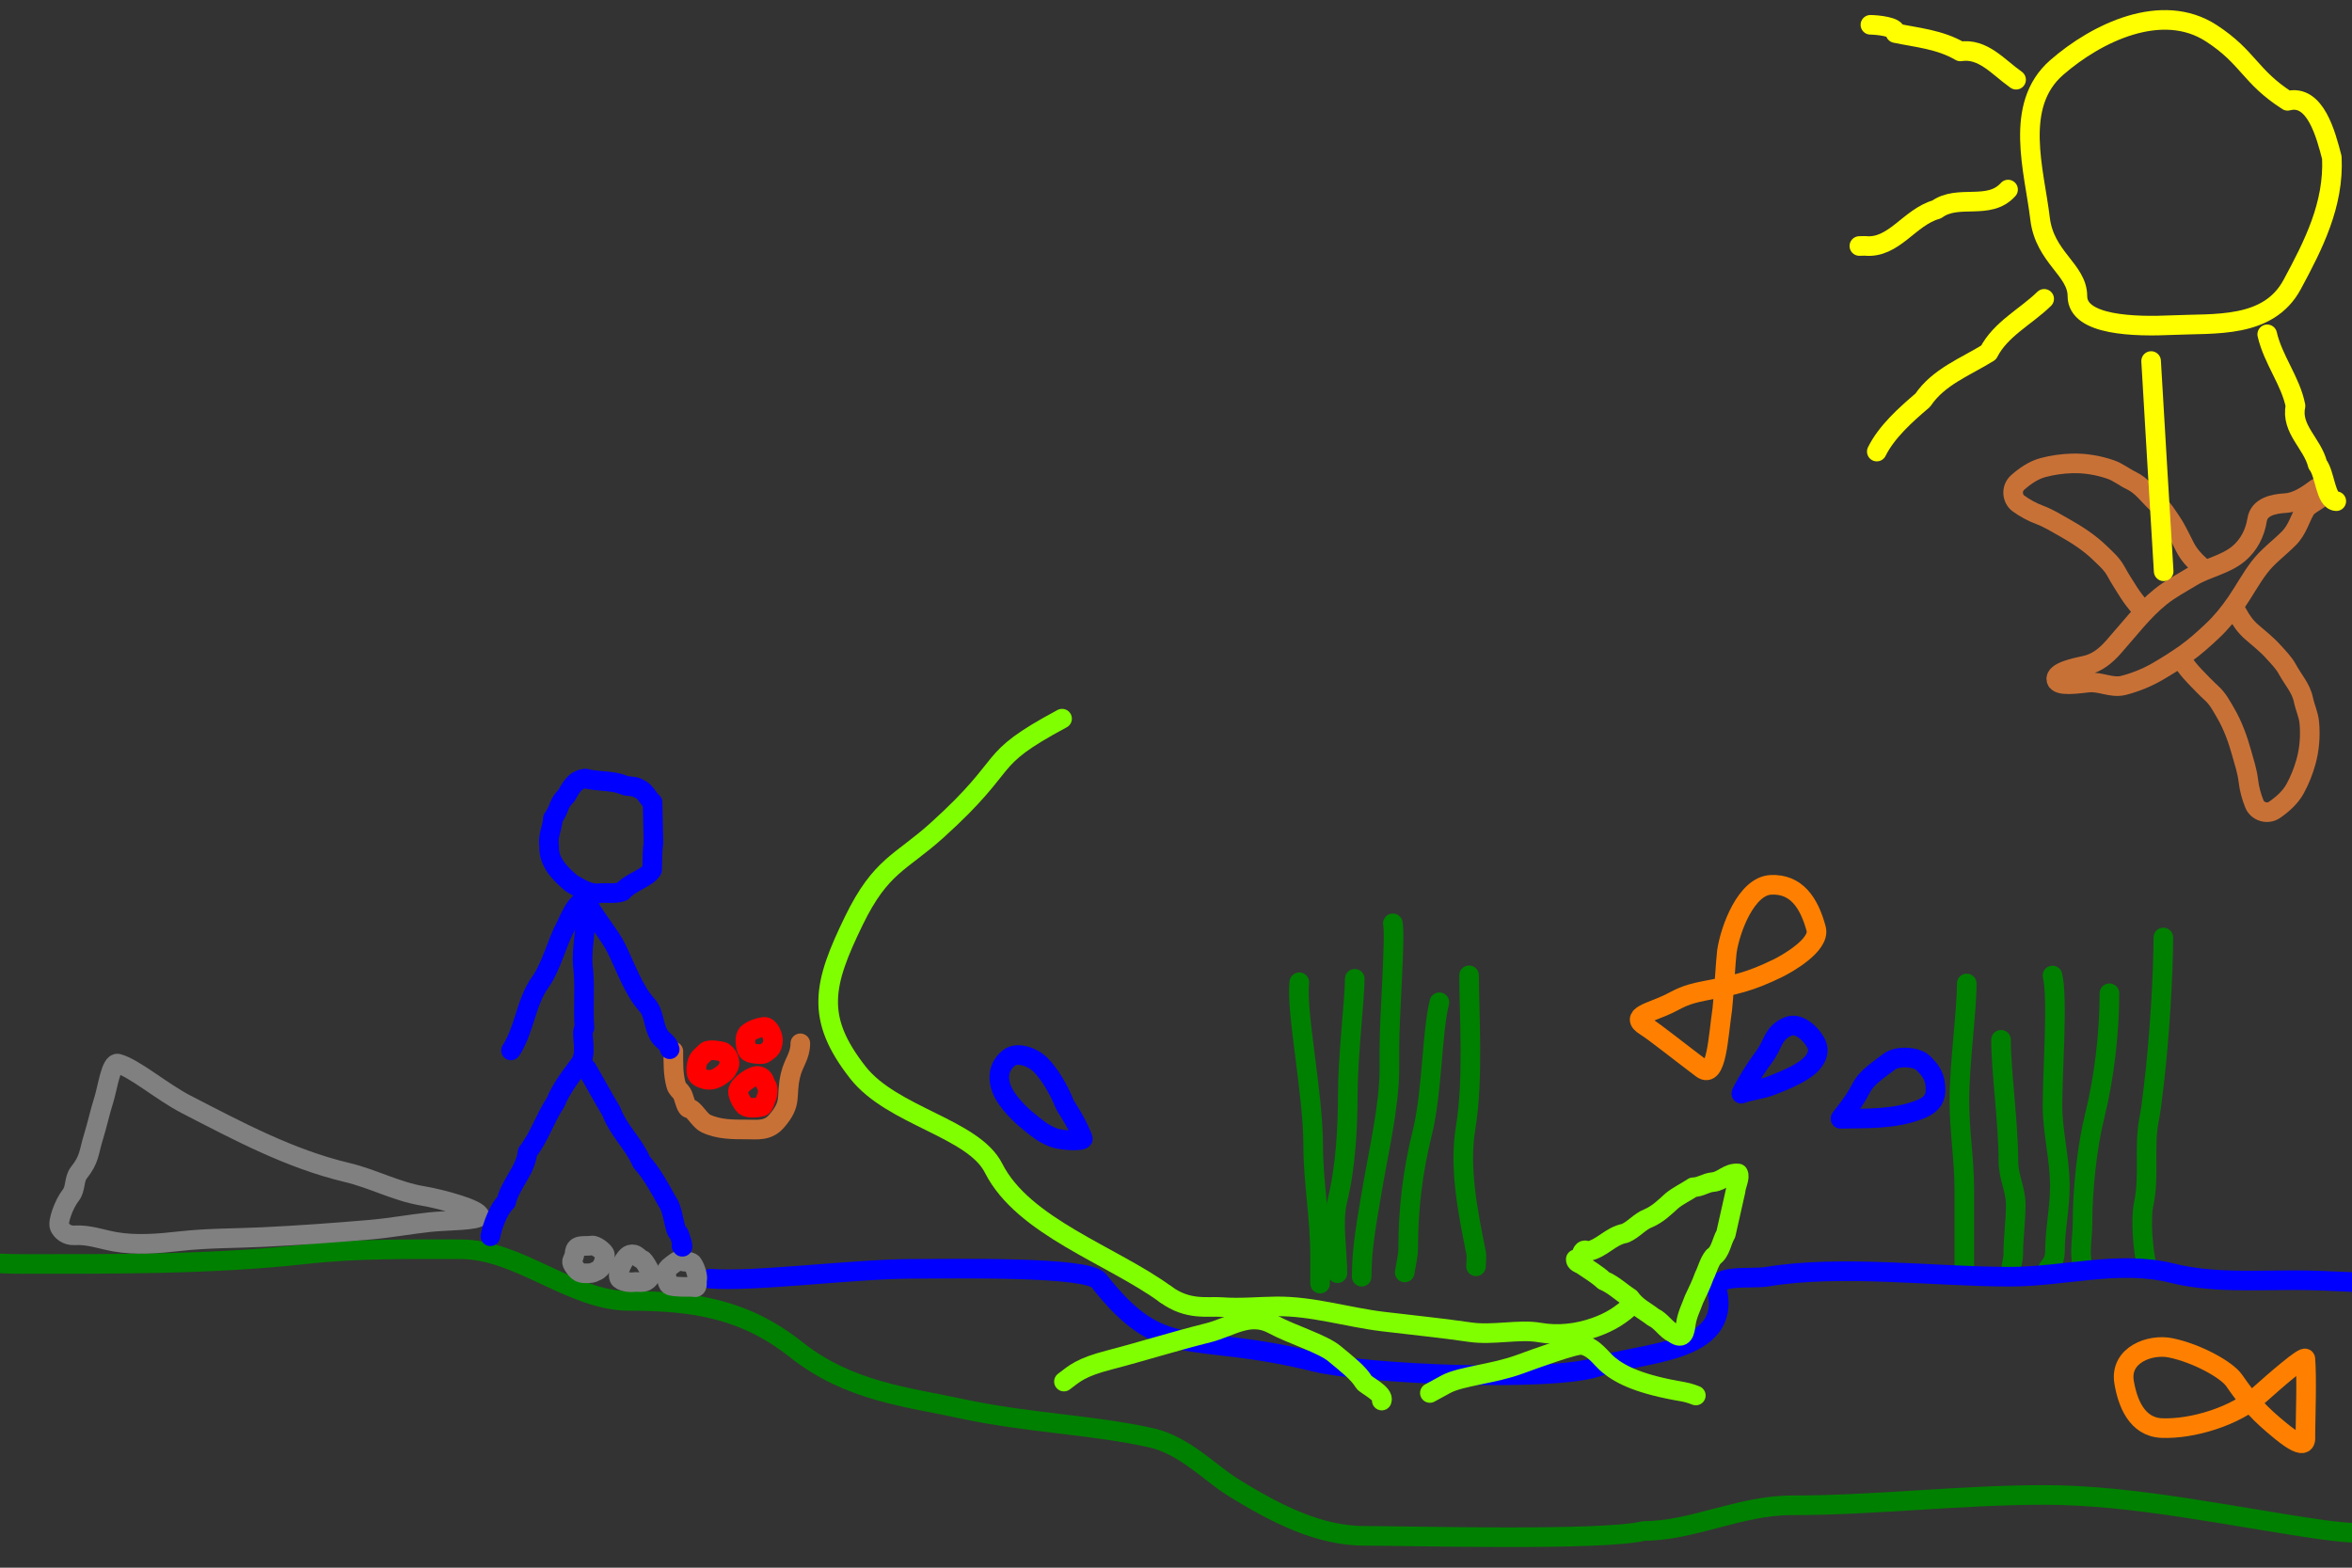 <?xml version="1.0" encoding="UTF-8" standalone="no"?>
<!-- Created with Inkscape (http://www.inkscape.org/) -->
<svg
   xmlns:dc="http://purl.org/dc/elements/1.1/"
   xmlns:cc="http://creativecommons.org/ns#"
   xmlns:rdf="http://www.w3.org/1999/02/22-rdf-syntax-ns#"
   xmlns:svg="http://www.w3.org/2000/svg"
   xmlns="http://www.w3.org/2000/svg"
   xmlns:sodipodi="http://sodipodi.sourceforge.net/DTD/sodipodi-0.dtd"
   xmlns:inkscape="http://www.inkscape.org/namespaces/inkscape"
   width="480"
   height="320"
   id="svg2"
   version="1.1"
   inkscape:version="0.46"
   sodipodi:docname="itnas061.svg"
   inkscape:export-xdpi="90"
   inkscape:export-ydpi="90"
   sodipodi:version="0.32"
   inkscape:output_extension="org.inkscape.output.svg.inkscape"
   inkscape:export-filename="itnas060.png">
  <rect width="100%" height="100%" fill="#333333" stroke="none"/>
  <defs
     id="defs4">
    <inkscape:perspective
       sodipodi:type="inkscape:persp3d"
       inkscape:vp_x="0 : 160 : 1"
       inkscape:vp_y="0 : 1000 : 0"
       inkscape:vp_z="480 : 160 : 1"
       inkscape:persp3d-origin="240 : 106.66667 : 1"
       id="perspective4059" />
  </defs>
  <sodipodi:namedview
     id="base"
     pagecolor="#ffffff"
     bordercolor="#666666"
     borderopacity="1.0"
     inkscape:pageopacity="1"
     inkscape:pageshadow="2"
     inkscape:zoom="5.6568542"
     inkscape:cx="485.84081"
     inkscape:cy="181.77307"
     inkscape:document-units="px"
     inkscape:current-layer="layer1"
     showgrid="false"
     inkscape:snap-nodes="true"
     inkscape:snap-global="false"
     inkscape:snap-grids="true"
     showguides="true"
     inkscape:window-width="1680"
     inkscape:window-height="1002"
     inkscape:window-x="1680"
     inkscape:window-y="25"
     inkscape:window-maximized="1">
    <inkscape:grid
       empspacing="5"
       visible="true"
       enabled="true"
       snapvisiblegridlinesonly="true"
       type="xygrid"
       id="grid2816" />
  </sodipodi:namedview>
  <g
     inkscape:label="Layer 1"
     inkscape:groupmode="layer"
     id="layer1"
     transform="translate(0,0)">
    <path
       style="opacity:1;fill:none;fill-opacity:1;fill-rule:nonzero;stroke:#008000;stroke-width:4;stroke-linecap:round;stroke-linejoin:round;marker:none;marker-start:none;marker-mid:none;marker-end:none;stroke-miterlimit:4;stroke-dasharray:none;stroke-dashoffset:0;stroke-opacity:1;visibility:visible;display:inline;overflow:visible;enable-background:accumulate"
       d="M 265.165,200.499 C 264.475,206.501 267.993,223.186 267.993,233.733 C 267.993,241.151 269.408,248.697 269.408,256.36 C 269.408,258.246 269.408,260.132 269.408,262.017"
       id="path3654" />
    <path
       style="opacity:1;fill:none;fill-opacity:1;fill-rule:nonzero;stroke:#008000;stroke-width:4;stroke-linecap:round;stroke-linejoin:round;marker:none;marker-start:none;marker-mid:none;marker-end:none;stroke-miterlimit:4;stroke-dasharray:none;stroke-dashoffset:0;stroke-opacity:1;visibility:visible;display:inline;overflow:visible;enable-background:accumulate"
       d="M 276.479,199.792 C 276.479,203.878 275.065,215.68 275.065,223.126 C 275.065,230.191 274.607,238.392 272.943,245.047 C 271.868,249.347 272.943,255.443 272.943,259.896"
       id="path3656" />
    <path
       style="opacity:1;fill:none;fill-opacity:1;fill-rule:nonzero;stroke:#008000;stroke-width:4;stroke-linecap:round;stroke-linejoin:round;marker:none;marker-start:none;marker-mid:none;marker-end:none;stroke-miterlimit:4;stroke-dasharray:none;stroke-dashoffset:0;stroke-opacity:1;visibility:visible;display:inline;overflow:visible;enable-background:accumulate"
       d="M 293.75,204.585 C 292.197,210.794 292.339,222.957 290.214,231.455 C 288.296,239.127 287.386,246.931 287.386,254.789 C 287.386,256.456 286.914,258.089 286.678,259.739"
       id="path3658" />
    <path
       style="opacity:1;fill:none;fill-opacity:1;fill-rule:nonzero;stroke:#008000;stroke-width:4;stroke-linecap:round;stroke-linejoin:round;marker:none;marker-start:none;marker-mid:none;marker-end:none;stroke-miterlimit:4;stroke-dasharray:none;stroke-dashoffset:0;stroke-opacity:1;visibility:visible;display:inline;overflow:visible;enable-background:accumulate"
       d="M 299.813,199.085 C 299.813,206.932 300.762,220.262 299.106,230.197 C 297.716,238.539 299.657,247.8 301.227,255.653 C 301.412,256.578 301.227,257.539 301.227,258.482"
       id="path3660" />
    <path
       style="opacity:1;fill:none;fill-opacity:1;fill-rule:nonzero;stroke:#008000;stroke-width:4;stroke-linecap:round;stroke-linejoin:round;marker:none;marker-start:none;marker-mid:none;marker-end:none;stroke-miterlimit:4;stroke-dasharray:none;stroke-dashoffset:0;stroke-opacity:1;visibility:visible;display:inline;overflow:visible;enable-background:accumulate"
       d="M 284.257,188.478 C 284.821,191.3 283.55,207.16 283.55,213.934 C 283.55,215.348 283.55,216.762 283.55,218.177 C 283.55,225.792 281.262,235.437 280.014,242.925 C 279.008,248.961 277.893,254.613 277.893,260.603"
       id="path3662" />
    <path
       style="opacity:1;fill:none;fill-opacity:1;fill-rule:nonzero;stroke:#008000;stroke-width:4;stroke-linecap:round;stroke-linejoin:round;marker:none;marker-start:none;marker-mid:none;marker-end:none;stroke-miterlimit:4;stroke-dasharray:none;stroke-dashoffset:0;stroke-opacity:1;visibility:visible;display:inline;overflow:visible;enable-background:accumulate"
       d="M 408.375,212.25 C 408.375,218.669 409.875,229.186 409.875,237.051 C 409.875,240.239 411.375,242.794 411.375,245.878 C 411.375,249.423 410.875,252.431 410.875,255.967 C 410.875,257.137 410.375,258.48 410.375,259.75"
       id="path3751" />
    <path
       style="fill:none;fill-rule:nonzero;stroke:#008000;stroke-width:4;stroke-linecap:round;stroke-linejoin:round;stroke-opacity:1;opacity:1;color:#000000;fill-opacity:1;marker:none;marker-start:none;marker-mid:none;marker-end:none;stroke-miterlimit:4;stroke-dasharray:none;stroke-dashoffset:0;visibility:visible;display:inline;overflow:visible;enable-background:accumulate"
       d="M 430.5,202.75 C 430.5,210.734 429.431,220.024 427.5,227.75 C 425.876,234.245 425,243.098 425,249.75 C 425,252.583 424.313,255.501 425,258.25"
       id="path3753" />
    <path
       style="fill:none;fill-rule:nonzero;stroke:#008000;stroke-width:4;stroke-linecap:round;stroke-linejoin:round;stroke-opacity:1;opacity:1;color:#000000;fill-opacity:1;marker:none;marker-start:none;marker-mid:none;marker-end:none;stroke-miterlimit:4;stroke-dasharray:none;stroke-dashoffset:0;visibility:visible;display:inline;overflow:visible;enable-background:accumulate"
       d="M 418.875,199.125 C 420.005,203.645 418.875,218.799 418.875,225.625 C 418.875,231.166 420.375,236.471 420.375,242.125 C 420.375,246.845 419.375,250.903 419.375,255.625 C 419.375,257.552 418.195,258.485 417.875,259.125"
       id="path3755" />
    <path
       style="fill:none;fill-rule:nonzero;stroke:#008000;stroke-width:4;stroke-linecap:round;stroke-linejoin:round;stroke-opacity:1;opacity:1;color:#000000;fill-opacity:1;marker:none;marker-start:none;marker-mid:none;marker-end:none;stroke-miterlimit:4;stroke-dasharray:none;stroke-dashoffset:0;visibility:visible;display:inline;overflow:visible;enable-background:accumulate"
       d="M 401.375,200.75 C 401.375,206.612 399.875,217.075 399.875,224.75 C 399.875,230.782 400.875,236.739 400.875,242.75 C 400.875,247.505 400.875,251.976 400.875,256.75 C 400.875,257.75 400.875,258.75 400.875,259.75"
       id="path3757" />
    <path
       style="opacity:1;fill:none;fill-opacity:1;fill-rule:nonzero;stroke:#008000;stroke-width:4;stroke-linecap:round;stroke-linejoin:round;marker:none;marker-start:none;marker-mid:none;marker-end:none;stroke-miterlimit:4;stroke-dasharray:none;stroke-dashoffset:0;stroke-opacity:1;visibility:visible;display:inline;overflow:visible;enable-background:accumulate"
       d="M 441.5,191.359 C 441.5,198.581 440.716,212.171 439.5,222.014 C 439.333,223.364 439.167,224.714 439,226.063 C 438.88,227.036 438.667,227.991 438.5,228.955 C 437.546,234.471 438.675,240.291 437.5,245.729 C 436.811,248.918 437.375,254.984 438,257.875"
       id="path3759" />
    <path
       style="fill:none;fill-rule:evenodd;stroke:#0000ff;stroke-width:4;stroke-linecap:round;stroke-linejoin:round;stroke-miterlimit:4;stroke-dasharray:none;stroke-opacity:1"
       d="M 144.987,261 C 153.405,261.745 174.587,259 186.083,259 C 194.909,259 221.921,258.436 224.268,261.437 C 237.372,278.184 242.683,271.61 268.376,278 C 278.31,280.471 316.753,282.171 326.03,278.993 C 334.841,275.974 353.426,276.468 350.444,263.389 C 349.662,259.956 357.379,261.144 360.624,260.603 C 375.763,258.08 394.702,260.603 410.122,260.603 C 421.447,260.603 432.418,257.162 443.356,259.896 C 451.271,261.875 459.936,261.31 468.105,261.31 C 475.488,261.31 483.21,262.017 490.732,262.017 C 497.26,262.017 503.672,261.893 509.824,263.431"
       id="path2849"
       sodipodi:nodetypes="csssssssssss" />
    <path
       style="fill:none;fill-rule:evenodd;stroke:#ff8000;stroke-width:4;stroke-linecap:round;stroke-linejoin:round;stroke-miterlimit:4;stroke-dasharray:none;stroke-opacity:1"
       d="M 347.309,218.12 C 350.342,220.399 350.647,211.618 351.492,205.968 C 351.669,204.779 352.243,195.429 352.421,194.241 C 353.128,189.506 356.42,180.859 361.398,180.615 C 366.572,180.361 369.197,184.221 370.644,189.586 C 371.546,192.935 364.415,196.86 362.852,197.623 C 357.089,200.435 354.12,201.042 347.858,202.252 C 343.704,203.055 342.794,203.819 340.555,204.911 C 336.947,206.671 332.41,207.367 335.823,209.48 C 337.668,210.622 342.777,214.714 347.309,218.12 z"
       id="path3621"
       sodipodi:nodetypes="csssssssss" />
    <path
       style="fill:none;fill-rule:evenodd;stroke:#ff8000;stroke-width:4;stroke-linecap:round;stroke-linejoin:round;stroke-miterlimit:4;stroke-dasharray:none;stroke-opacity:1"
       d="M 470.487,277.375 C 470.419,276.523 464.333,281.796 461.112,284.688 C 456.234,289.066 447.478,291.755 441.174,291.5 C 436.028,291.292 434.167,286.204 433.487,282.125 C 432.559,276.56 438.812,274.264 442.987,275.125 C 448.442,276.25 454.453,279.634 455.924,281.75 C 459.126,286.354 461.066,288.518 465.487,292.125 C 471.125,296.725 470.476,293.713 470.487,292.812 C 470.527,289.158 470.796,281.238 470.487,277.375 z"
       id="path3623"
       sodipodi:nodetypes="cssssssss" />
    <path
       style="opacity:1;fill:none;fill-opacity:1;fill-rule:nonzero;stroke:#008000;stroke-width:4;stroke-linecap:round;stroke-linejoin:round;marker:none;marker-start:none;marker-mid:none;marker-end:none;stroke-miterlimit:4;stroke-dasharray:none;stroke-dashoffset:0;stroke-opacity:1;visibility:visible;display:inline;overflow:visible;enable-background:accumulate"
       d="M -170.513,256 C -164.846,254.832 -154.201,256.384 -150.513,256.5 C -139.713,256.84 -126.531,258.5 -115.513,258.5 C -101.894,258.5 -88.583,255.96 -75.013,256.5 C -62.906,256.982 -50.074,259.912 -38.013,257.5 C -24.878,254.873 -8.824,258 4.487,258 C 23.854,258 43.318,258.13 62.487,256 C 72.96,254.836 83.409,255 93.987,255 C 105.885,255 116.625,265.546 128.426,265.546 C 141.721,265.546 152.048,267.225 162.487,275.5 C 173.209,284 185.037,285.13 195.987,287.5 C 209.846,290.5 222.974,290.802 234.987,293.5 C 241.665,295 247.049,300.735 251.487,303.5 C 260.903,309.367 269.53,313.5 278.487,313.5 C 287.529,313.5 327.142,314.586 335.487,312.5 C 345.365,312.5 355.144,307.272 365.574,307.272 C 382.775,307.272 400.023,305.151 417.193,305.151 C 435.591,305.151 455.66,309.636 473.762,312.222 C 485.671,313.923 499.154,313.083 510.531,310.808"
       id="path2842"
       sodipodi:nodetypes="cssssssssssssss" />
    <path
       style="fill:none;stroke:#0000ff;stroke-width:4;stroke-linecap:round;stroke-linejoin:round;stroke-miterlimit:4;stroke-dasharray:none;stroke-opacity:1"
       d="M 119.477,158.925 C 117.129,159.113 116.378,161.16 115.576,162.435 C 113.778,164.189 114.429,164.836 112.831,167.065 C 112.779,169.032 111.699,170.6 112.093,172.74 C 111.829,175.887 114.433,178.487 116.64,180.308 C 118.461,181.349 120.142,182.541 122.338,182.324 C 123.889,182.17 125.648,182.533 127.034,181.969 C 128.666,180.044 132.123,179.246 133.084,177.552 C 133.164,175.695 133.095,173.852 133.349,172.046 C 133.295,169.298 133.241,166.551 133.186,163.803 C 132.115,162.834 131.575,161.29 130.372,160.998 C 129.697,160.335 128.062,160.668 127.173,160.185 C 124.882,159.275 122.117,159.582 119.477,158.925 L 119.477,158.925 z"
       id="path2905" />
    <path
       style="fill:none;stroke:#0000ff;stroke-width:4;stroke-linecap:round;stroke-linejoin:round;stroke-miterlimit:4;stroke-dasharray:none;stroke-opacity:1"
       d="M 118.812,216.292 C 119.728,213.924 118.401,210.617 119.277,209.796 C 118.978,205.93 119.408,202.008 119.058,198.149 C 118.553,194.827 119.328,191.573 119.432,188.473 C 119.714,186.974 119.996,185.475 120.278,183.976"
       id="path2907" />
    <path
       style="fill:none;stroke:#c87137;stroke-width:4;stroke-linecap:round;stroke-linejoin:round;marker:none;stroke-miterlimit:4;stroke-dasharray:none;stroke-dashoffset:0;stroke-opacity:1;visibility:visible;display:inline;overflow:visible;enable-background:accumulate"
       d="M 137.422,214.6 C 137.419,216.963 137.348,219.244 137.998,221.552 C 138.2,222.268 138.796,222.603 139.15,223.188 C 139.653,224.023 139.754,225.274 140.301,226.051 C 140.516,226.356 140.901,226.246 141.165,226.46 C 142.081,227.204 143.016,228.837 144.043,229.323 C 146.708,230.585 149.626,230.55 152.392,230.55 C 154.505,230.55 156.673,230.919 158.437,228.914 C 161.808,225.083 160.293,223.869 161.316,219.507 C 161.96,216.762 163.331,215.623 163.331,212.964"
       id="path2928" />
    <path
       style="fill:none;stroke:#0000ff;stroke-width:4;stroke-linecap:round;stroke-linejoin:round;stroke-miterlimit:4;stroke-dasharray:none;stroke-opacity:1"
       d="M 104.283,214.416 C 107.109,210.056 107.281,204.651 110.261,200.485 C 112.499,197.356 113.726,192.269 115.471,189.06 C 116.175,187.765 118.332,181.873 120.201,185.007 C 122.188,188.339 124.558,191.081 125.759,193.514 C 127.747,197.538 129.29,202.112 132.033,205.147 C 133.595,206.875 133.265,209.269 134.526,211.351 C 135.208,212.476 136.427,212.842 136.675,214.174"
       id="path2911"
       sodipodi:nodetypes="csssssss" />
    <path
       style="fill:none;stroke:#c87137;stroke-width:4;stroke-linecap:round;stroke-linejoin:round;marker:none;stroke-miterlimit:4;stroke-dasharray:none;stroke-dashoffset:0;stroke-opacity:1;visibility:visible;display:inline;overflow:visible;enable-background:accumulate"
       d="M -41.222,254.43 C -46.037,253.851 -51.42,256.366 -55.727,254.59 C -59.45,253.055 -63.352,249.902 -64.405,245.392 C -65.838,239.252 -67.461,233.145 -68.909,227.003 C -71.054,217.911 -69.453,208.561 -69.884,199.343 C -70.1,194.723 -67.562,190.459 -67.699,185.767 C -67.893,179.148 -68.139,172.525 -67.718,165.897 C -67.493,162.362 -67.774,158.73 -69.517,155.504 C -70.574,153.549 -69.686,151.157 -69.704,149.004"
       id="path2832"
       sodipodi:nodetypes="cssssssss" />
    <path
       style="fill:none;stroke:#c87137;stroke-width:4;stroke-linecap:round;stroke-linejoin:round;marker:none;stroke-miterlimit:4;stroke-dasharray:none;stroke-dashoffset:0;stroke-opacity:1;visibility:visible;display:inline;overflow:visible;enable-background:accumulate"
       d="M -99.122,153.765 C -98.664,157.476 -98.306,161.191 -97.8,164.933 C -97.14,169.809 -97.8,175.361 -97.8,180.288 C -97.8,191.504 -96.58,203.754 -99.122,214.489 C -100.471,220.187 -97.551,234.641 -99.122,239.616 C -101.609,247.497 -109.699,251.134 -116.967,254.972 C -118.036,255.537 -120.966,254.972 -122.254,254.972"
       id="path2850"
       sodipodi:nodetypes="cssssss" />
    <path
       style="fill:none;stroke:#94f3f3;stroke-width:4;stroke-linecap:round;stroke-linejoin:round;stroke-miterlimit:4;stroke-dasharray:none;stroke-opacity:1"
       d="M -104.419,37.45 C -109.365,37.639 -113.892,41.25 -115.419,45.919 C -117.088,49.654 -118.729,53.735 -118.038,57.903 C -117.148,62.732 -115.164,67.255 -113.607,71.888 C -113.261,72.584 -112.639,73.508 -113.263,74.231 C -114.303,74.851 -115.021,73.39 -115.574,72.717 C -116.452,71.422 -117.19,70.025 -118.26,68.873 C -122.278,63.26 -126.961,58.025 -132.638,54.044 C -134.233,53.006 -136.405,53.088 -137.888,54.294 C -140.033,55.92 -141.564,58.187 -143.566,59.971 C -147.189,63.533 -151.166,66.933 -153.624,71.458 C -156.233,76.564 -156.596,82.877 -154.148,88.113 C -152.334,92.205 -148.572,94.938 -144.826,97.14 C -140.6,99.649 -136.28,102.013 -132.201,104.763 C -131.45,104.803 -129.987,106.114 -131.163,106.453 C -132.316,106.24 -133.483,105.696 -134.654,106.142 C -140.043,107.19 -144.756,110.443 -148.51,114.345 C -150.376,116.359 -152.062,118.609 -152.906,121.255 C -153.895,124.096 -153.918,127.401 -152.369,130.052 C -151.26,132.225 -149.108,133.529 -147.002,134.588 C -143.752,136.237 -140.383,137.714 -137.444,139.9 C -135.236,141.405 -133.031,142.92 -130.701,144.231 C -129.856,145.168 -130.913,146.391 -131.796,146.826 C -138.14,150.574 -144.111,155.058 -149.096,160.508 C -151.659,163.274 -153.644,166.868 -153.544,170.731 C -153.495,172.933 -151.919,175.144 -149.65,175.437 C -144.196,176.975 -138.596,177.995 -132.963,178.58 C -128.234,178.909 -123.372,178.368 -119.029,176.381 C -114.052,174.14 -113.792,170.605 -109.889,166.847 C -106.281,163.172 -103.036,159.047 -100.999,154.281 C -100.453,153.296 -100.254,152.135 -99.513,151.263 C -98.767,150.714 -97.369,151.062 -97.357,152.106 C -96.795,154.355 -95.914,156.645 -94.143,158.221 C -91.882,160.732 -85.199,162.871 -82.312,164.612 C -79.759,165.724 -78.734,163.076 -77.005,161.035 C -74.298,158.287 -72.312,154.797 -71.39,151.051 C -71.127,150.069 -71.315,148.895 -70.732,148.044 C -69.761,147.321 -68.747,148.218 -68.158,148.962 C -65.144,151.449 -60.186,155.944 -56.186,156.678 C -51.642,157.598 -47.025,156.403 -42.66,155.174 C -38.961,154.129 -35.236,152.871 -32.027,150.711 C -29.834,149.172 -29.584,145.897 -30.924,143.714 C -32.033,141.8 -33.429,140.084 -34.824,138.375 C -35.321,137.714 -36.053,136.815 -34.943,137.787 C -32.34,139.811 -29.43,141.916 -25.987,141.931 C -22.36,142.115 -18.51,142.818 -15.061,141.318 C -12.807,140.003 -12.049,137.277 -11.588,134.875 C -9.557,126.165 -9.034,117.038 -10.585,108.207 C -10.984,105.387 -12.071,102.394 -14.542,100.758 C -16.669,99.258 -19.288,98.501 -21.888,98.731 C -22.955,98.515 -22.652,96.758 -21.607,96.794 C -16.848,95.26 -12.126,93.282 -8.2,90.123 C -6.576,88.792 -5.022,87.3 -3.951,85.481 C -3.185,83.9 -3.336,81.901 -4.562,80.586 C -6.44,78.312 -9.298,77.191 -11.982,76.169 C -17.691,74.124 -24.106,74.942 -29.525,77.466 C -31.49,78.363 -33.503,79.361 -34.837,81.127 C -35.811,81.703 -35.176,83.01 -36.263,83.419 C -37.471,83.643 -36.959,81.837 -36.984,81.096 C -36.688,79.565 -36.751,78.014 -36.903,76.475 C -37.322,70.067 -39.772,63.736 -44.046,58.912 C -46.245,56.562 -49.059,54.293 -52.441,54.294 C -55.13,54.439 -56.997,56.612 -58.812,58.342 C -60.415,59.853 -61.744,61.626 -63.201,63.263 C -64.206,63.707 -64.974,62.568 -65.167,61.715 C -66.463,58.059 -68.823,54.876 -71.395,52.017 C -75.906,47.322 -81.757,44.296 -87.355,41.119 C -90.934,39.241 -94.832,37.865 -98.892,37.613 C -100.728,37.428 -102.576,37.392 -104.419,37.45 z"
       id="path2827"
       sodipodi:nodetypes="csssssssssssssssssssssssssssssssssssssscccccccccccccccccccccccccccccc" />
    <path
       id="path3747"
       style="fill:none;stroke:#808080;stroke-width:4;stroke-linecap:butt;stroke-linejoin:miter;stroke-miterlimit:4;stroke-dasharray:none;stroke-opacity:1"
       d="M 97.858,248.175 C 97.858,249.17 91.115,249.099 87.757,249.46 C 83.69,249.898 79.65,250.652 75.564,251.003 C 68.237,251.634 60.896,252.164 53.568,252.515 C 47.954,252.784 42.361,252.709 36.73,253.348 C 32.291,253.852 27.699,254.224 23.423,253.467 C 20.674,252.98 18.086,251.973 15.199,252.159 C 13.58,252.263 12.505,251.201 12.161,250.41 C 11.726,249.413 13.03,245.769 14.436,243.985 C 15.49,242.648 15.069,240.679 16.08,239.402 C 18.343,236.546 18.055,235.347 19.13,231.88 C 19.872,229.488 20.399,226.968 21.151,224.62 C 21.963,222.086 22.632,216.723 24.076,217.108 C 27.386,217.991 33.126,222.918 37.966,225.412 C 48.525,230.855 59.153,236.564 70.85,239.337 C 76.077,240.576 80.852,243.202 86.199,244.098 C 90.305,244.786 97.858,246.901 97.858,248.175 L 97.858,248.175 z"
       sodipodi:nodetypes="cssssssssssssssss" />
    <path
       style="fill:none;stroke:#ff0000;stroke-width:4;stroke-linecap:butt;stroke-linejoin:miter;marker:none;stroke-miterlimit:4;stroke-dasharray:none;stroke-dashoffset:0;stroke-opacity:1;visibility:visible;display:inline;overflow:visible;enable-background:accumulate"
       d="M 147.372,214.649 C 146.82,214.505 144.663,214.107 144.122,214.649 C 142.986,215.785 142.269,216.028 142.122,217.899 C 142.011,219.312 142.242,219.714 143.372,220.149 C 145.061,220.8 146.282,220.208 147.622,219.149 C 148.433,218.508 148.217,218.523 148.622,217.899 C 149.373,216.742 148.324,214.897 147.372,214.649 z"
       id="path3727"
       sodipodi:nodetypes="cssssss" />
    <path
       style="fill:none;stroke:#ff0000;stroke-width:4;stroke-linecap:butt;stroke-linejoin:miter;marker:none;stroke-miterlimit:4;stroke-dasharray:none;stroke-dashoffset:0;stroke-opacity:1;visibility:visible;display:inline;overflow:visible;enable-background:accumulate"
       d="M 154.848,219.636 C 153.668,219.369 150.709,221.493 150.598,222.761 C 150.526,223.577 151.662,225.676 152.223,225.886 C 153.172,226.243 154.507,226.141 155.473,225.886 C 155.94,225.763 156.213,224.405 156.473,223.886 C 156.712,223.407 156.777,222.063 156.473,221.636 C 155.992,220.964 156.051,219.909 154.848,219.636 z"
       id="path3729"
       sodipodi:nodetypes="cssssss" />
    <path
       style="fill:none;stroke:#ff0000;stroke-width:4;stroke-linecap:butt;stroke-linejoin:miter;marker:none;stroke-miterlimit:4;stroke-dasharray:none;stroke-dashoffset:0;stroke-opacity:1;visibility:visible;display:inline;overflow:visible;enable-background:accumulate"
       d="M 154.286,210.005 C 153.688,210.217 152.946,210.595 152.536,211.005 C 151.91,211.631 152.107,213.275 152.389,214.121 C 152.591,214.726 153.012,214.917 153.536,215.005 C 154.111,215.102 155.613,215.329 156.036,215.005 C 156.442,214.694 157.29,214.217 157.536,213.505 C 157.857,212.575 157.786,212.065 157.536,211.255 C 157.326,210.574 156.856,210.006 156.536,209.755 C 156.244,209.526 155.6,209.539 154.286,210.005 z"
       id="path3733"
       sodipodi:nodetypes="cssssssss" />
    <path
       sodipodi:nodetypes="cssssss"
       id="path4061"
       d="M 123.443,256.13 C 123.448,255.56 121.558,254.11 120.803,254.235 C 119.218,254.495 117.446,253.839 117.283,255.709 C 117.153,257.2 116.323,257.253 116.987,258.266 C 117.98,259.78 118.416,259.98 120.122,259.9 C 121.155,259.852 120.97,259.738 121.663,259.468 C 122.948,258.965 123.432,257.351 123.443,256.13 z"
       style="opacity:1;fill:none;fill-opacity:1;fill-rule:nonzero;stroke:#808080;stroke-width:4;stroke-linecap:butt;stroke-linejoin:miter;marker:none;marker-start:none;marker-mid:none;marker-end:none;stroke-miterlimit:4;stroke-dasharray:none;stroke-dashoffset:0;stroke-opacity:1;visibility:visible;display:inline;overflow:visible;enable-background:accumulate" />
    <path
       sodipodi:nodetypes="cssssss"
       id="path4063"
       d="M 128.605,256.092 C 127.441,256.421 125.857,259.701 126.366,260.868 C 126.693,261.619 128.619,261.804 129.211,261.721 C 130.216,261.58 131.416,261.968 132.142,261.282 C 132.494,260.951 133.065,260.344 132.81,259.823 C 132.481,259.149 131.477,257.254 130.988,257.072 C 130.215,256.783 129.793,255.756 128.605,256.092 z"
       style="opacity:1;fill:none;fill-opacity:1;fill-rule:nonzero;stroke:#808080;stroke-width:4;stroke-linecap:butt;stroke-linejoin:miter;marker:none;marker-start:none;marker-mid:none;marker-end:none;stroke-miterlimit:4;stroke-dasharray:none;stroke-dashoffset:0;stroke-opacity:1;visibility:visible;display:inline;overflow:visible;enable-background:accumulate" />
    <path
       sodipodi:nodetypes="cssssssss"
       id="path4065"
       d="M 141.296,257.891 C 140.931,257.373 139.688,257.698 139.182,257.414 C 138.41,256.98 137.692,257.841 136.953,258.342 C 136.425,258.7 135.861,259.361 135.917,259.889 C 135.979,260.469 136.167,261.975 136.593,262.295 C 137.002,262.603 138.218,262.623 138.969,262.667 C 139.952,262.724 140.904,262.61 141.785,262.753 C 142.488,262.866 142.122,261.53 142.277,261.154 C 142.419,260.811 142.1,259.03 141.296,257.891 z"
       style="opacity:1;fill:none;fill-opacity:1;fill-rule:nonzero;stroke:#808080;stroke-width:4;stroke-linecap:butt;stroke-linejoin:miter;marker:none;marker-start:none;marker-mid:none;marker-end:none;stroke-miterlimit:4;stroke-dasharray:none;stroke-dashoffset:0;stroke-opacity:1;visibility:visible;display:inline;overflow:visible;enable-background:accumulate" />
    <path
       id="path2909"
       style="fill:none;stroke:#0000ff;stroke-width:4;stroke-linecap:round;stroke-linejoin:round;stroke-miterlimit:4;stroke-dasharray:none;stroke-opacity:1"
       d="M 119.74,218.12 C 120.838,219.946 123.08,224.087 124.75,226.85 C 126.285,230.886 129.249,233.32 130.927,237.182 C 133.046,239.574 134.502,242.25 136.178,245.285 C 137.475,246.943 137.571,251.318 138.497,251.744 C 138.699,251.931 139.776,255.386 139.084,254.312 M 118.907,216.436 C 116.906,219.17 114.664,221.83 113.403,224.983 C 111.229,228.245 110.086,232.104 107.658,235.174 C 107.282,238.938 104.129,241.701 103.3,245.352 C 101.896,246.518 100.437,250.245 100.082,252.352"
       sodipodi:nodetypes="ccccccccccc" />
    <path
       style="opacity:1;fill:none;fill-opacity:1;fill-rule:nonzero;stroke:#c87137;stroke-width:4;stroke-linecap:round;stroke-linejoin:round;marker:none;marker-start:none;marker-mid:none;marker-end:none;stroke-miterlimit:4;stroke-dasharray:none;stroke-dashoffset:0;stroke-opacity:1;visibility:visible;display:inline;overflow:visible;enable-background:accumulate"
       d="M 472.731,99.695 C 470.811,101.109 468.771,102.545 466.387,102.698 C 463.968,102.852 461.063,103.424 460.633,106.118 C 460.201,108.821 458.951,111.26 456.886,112.998 C 454.121,115.325 450.395,115.866 447.328,117.722 C 445.166,119.029 442.922,120.218 440.964,121.783 C 437.314,124.702 434.424,128.598 431.279,132.122 C 429.749,133.836 427.998,135.316 425.6,135.839 C 423.445,136.309 419.309,137.14 419.66,138.765 C 419.972,140.205 424.054,139.549 426.209,139.329 C 428.678,139.078 430.972,140.526 433.386,139.9 C 435.776,139.279 438.152,138.331 440.294,137.083 C 442.262,135.937 444.194,134.735 446.056,133.404 C 448.001,132.013 449.767,130.416 451.505,128.781 C 453.369,127.027 454.947,125.069 456.387,122.975 C 457.992,120.641 459.316,118.148 461.035,115.871 C 462.781,113.557 465.09,111.915 467.092,109.907 C 468.912,108.084 469.397,105.76 470.564,103.856 C 471.325,102.617 476.069,100.999 474.059,99.702 C 473.695,99.467 473.088,99.432 472.731,99.695 z"
       id="path2935"
       sodipodi:nodetypes="csssssssssssssssssss" />
    <path
       style="opacity:1;fill:none;fill-opacity:1;fill-rule:nonzero;stroke:#c87137;stroke-width:4;stroke-linecap:round;stroke-linejoin:round;marker:none;marker-start:none;marker-mid:none;marker-end:none;stroke-miterlimit:4;stroke-dasharray:none;stroke-dashoffset:0;stroke-opacity:1;visibility:visible;display:inline;overflow:visible;enable-background:accumulate"
       d="M 448.963,115.438 C 447.748,114.361 446.705,113.177 445.944,111.716 C 445.031,109.964 444.22,108.123 443.115,106.498 C 442.227,105.192 441.392,103.798 440.218,102.739 C 438.483,101.174 437.181,99.148 434.969,98.1 C 433.518,97.413 432.288,96.369 430.728,95.832 C 428.208,94.964 425.493,94.502 422.771,94.594 C 420.828,94.659 418.889,94.923 416.946,95.44 C 415.019,95.953 413.262,97.163 411.777,98.479 C 410.367,99.727 410.666,101.854 411.931,102.765 C 413.236,103.703 414.702,104.521 416.235,105.09 C 418.07,105.771 419.697,106.796 421.372,107.738 C 423.956,109.191 426.441,110.821 428.566,112.878 C 429.753,114.026 431,115.108 431.803,116.577 C 432.612,118.058 433.525,119.485 434.431,120.902 C 435.141,122.011 435.935,123.015 436.774,124.031"
       id="path2941"
       sodipodi:nodetypes="csssssssssssssss" />
    <path
       sodipodi:nodetypes="csssssssssssssss"
       id="path2947"
       d="M 456.577,125.14 C 457.334,126.576 458.236,127.87 459.475,128.957 C 460.959,130.26 462.555,131.486 463.871,132.946 C 464.928,134.118 466.084,135.26 466.834,136.653 C 467.942,138.711 469.6,140.457 470.092,142.854 C 470.414,144.426 471.136,145.869 471.287,147.513 C 471.531,150.166 471.334,152.913 470.599,155.535 C 470.073,157.407 469.356,159.229 468.392,160.992 C 467.435,162.743 465.843,164.161 464.212,165.291 C 462.664,166.364 460.669,165.568 460.086,164.123 C 459.484,162.632 459.038,161.014 458.85,159.39 C 458.624,157.446 458.015,155.621 457.499,153.77 C 456.702,150.915 455.708,148.114 454.216,145.56 C 453.383,144.135 452.628,142.666 451.392,141.537 C 450.146,140.399 448.977,139.174 447.816,137.957 C 446.907,137.004 446.121,135.993 445.334,134.937"
       style="opacity:1;fill:none;fill-opacity:1;fill-rule:nonzero;stroke:#c87137;stroke-width:4;stroke-linecap:round;stroke-linejoin:round;marker:none;marker-start:none;marker-mid:none;marker-end:none;stroke-miterlimit:4;stroke-dasharray:none;stroke-dashoffset:0;stroke-opacity:1;visibility:visible;display:inline;overflow:visible;enable-background:accumulate" />
    <path
       style="fill:none;stroke:#80ff00;stroke-width:4;stroke-linecap:round;stroke-linejoin:round;stroke-miterlimit:4;stroke-dasharray:none;stroke-opacity:1"
       d="M 321.586,257.043 C 323.273,257.858 322.158,254.359 324.111,255.405 C 326.985,254.832 328.688,252.268 331.601,251.757 C 333.397,251.003 334.59,249.365 336.417,248.658 C 338.298,247.85 339.718,246.459 341.185,245.122 C 342.519,244.025 344.113,243.31 345.535,242.347 C 347.133,242.316 348.023,241.424 349.604,241.285 C 351.509,241.109 352.638,239.317 354.729,239.534 C 355.183,240.274 354.29,241.925 354.213,243.024 C 353.548,245.978 352.884,248.933 352.215,251.885 C 351.321,253.399 351.175,255.507 349.695,256.515 C 348.784,257.627 348.455,259.173 347.801,260.468 C 347.247,262.017 346.464,263.693 345.722,265.203 C 345.128,266.878 344.294,268.403 344.047,270.291 C 343.85,271.769 343.575,273.615 341.601,272.175 C 340,271.455 339.031,269.604 337.418,268.885 C 335.809,267.608 333.99,266.837 332.663,264.942 C 330.886,263.809 329.194,262.163 327.301,261.398 C 325.906,260.096 324.225,259.139 322.733,258.11 C 322.336,257.908 321.513,257.652 321.587,257.043 L 321.586,257.043 z"
       id="path2942" />
    <path
       style="fill:none;stroke:#80ff00;stroke-width:4;stroke-linecap:round;stroke-linejoin:round;stroke-miterlimit:4;stroke-dasharray:none;stroke-opacity:1"
       d="M 217.129,282.011 C 219.345,280.324 220.601,279.1 226.382,277.601 C 233.308,275.805 239.267,273.877 246.598,272.044 C 251.118,270.913 254.991,267.748 259.757,270.321 C 263.675,272.436 269.895,274.272 272.365,276.334 C 274.961,278.501 277.242,280.238 278.331,282.104 C 278.686,282.71 282.563,284.51 281.992,285.886"
       id="path2956"
       sodipodi:nodetypes="cssssss" />
    <path
       style="fill:none;stroke:#80ff00;stroke-width:4;stroke-linecap:round;stroke-linejoin:round;stroke-miterlimit:4;stroke-dasharray:none;stroke-opacity:1"
       d="M 291.807,284.336 C 292.172,284.137 294.11,283.066 295.106,282.537 C 298.241,280.873 304.679,280.49 310.164,278.478 C 313.233,277.352 321.621,274.286 322.886,274.539 C 325.415,275.046 326.637,277.249 328.293,278.609 C 330.808,280.675 334.736,282.614 343.562,284.101 C 344.725,284.297 346.089,284.849 346.089,284.849"
       id="path2958"
       sodipodi:nodetypes="cssssss" />
    <path
       style="fill:none;stroke:#80ff00;stroke-width:4;stroke-linecap:round;stroke-linejoin:round;marker:none;stroke-miterlimit:4;stroke-dasharray:none;stroke-dashoffset:0;stroke-opacity:1;visibility:visible;display:inline;overflow:visible;enable-background:accumulate"
       d="M 237.896,264.208 C 242.494,267.564 246.433,266.584 249.331,266.805 C 253.087,267.092 256.749,266.702 260.478,266.665 C 267.893,266.591 274.913,268.869 282.187,269.754 C 288.153,270.48 294.143,271.06 300.004,271.924 C 304.696,272.616 309.994,271.251 314.196,271.995 C 318.011,272.67 321.952,272.19 325.531,270.927 C 328.431,269.903 330.771,268.547 333.408,266.028"
       id="path2965" />
    <path
       style="fill:none;stroke:#80ff00;stroke-width:4;stroke-linecap:round;stroke-linejoin:round;marker:none;stroke-miterlimit:4;stroke-dasharray:none;stroke-dashoffset:0;stroke-opacity:1;visibility:visible;display:inline;overflow:visible;enable-background:accumulate"
       d="M 216.75,146.696 C 200.263,155.551 207.195,155.055 191.249,169.463 C 183.849,176.149 179.785,176.593 174.283,187.883 C 167.919,200.943 166.347,207.778 175.065,218.913 C 182.086,227.879 198.636,230.255 202.772,238.45 C 208.814,250.423 226.913,256.192 237.896,264.208"
       id="path2833" />
    <path
       style="opacity:1;fill:none;fill-opacity:1;fill-rule:evenodd;stroke:#0000ff;stroke-width:4;stroke-linecap:round;stroke-linejoin:round;marker:none;marker-start:none;marker-mid:none;marker-end:none;stroke-miterlimit:4;stroke-dasharray:none;stroke-dashoffset:0;stroke-opacity:1;visibility:visible;display:inline;overflow:visible;enable-background:accumulate"
       d="M 355.375,223.25 C 355.183,223.32 357.428,219.179 360,215.75 C 361.972,213.121 361.765,210.794 365,209.5 C 367.335,208.566 370.075,211.563 370.75,213.25 C 371.541,215.226 370.092,216.994 368.75,218 C 366.697,219.54 364.033,220.587 361.75,221.5 C 359.355,222.458 357.645,222.417 355.375,223.25 z"
       id="path2969"
       sodipodi:nodetypes="cssssss" />
    <path
       style="opacity:1;fill:none;fill-opacity:1;fill-rule:evenodd;stroke:#0000ff;stroke-width:4;stroke-linecap:round;stroke-linejoin:round;marker:none;marker-start:none;marker-mid:none;marker-end:none;stroke-miterlimit:4;stroke-dasharray:none;stroke-dashoffset:0;stroke-opacity:1;visibility:visible;display:inline;overflow:visible;enable-background:accumulate"
       d="M 375.625,228.375 C 375.355,228.381 378.083,225.584 379.75,222.25 C 380.983,219.785 383.454,218.387 385.5,216.75 C 387.126,215.449 391.123,215.623 392.5,217 C 394.271,218.771 395,219.943 395,222.5 C 395,224.695 393.689,225.751 391.75,226.5 C 386.558,228.504 381.121,228.262 375.625,228.375 z"
       id="path2971"
       sodipodi:nodetypes="cssssss" />
    <path
       style="fill:none;fill-rule:evenodd;stroke:#0000ff;stroke-width:4;stroke-linecap:round;stroke-linejoin:round;stroke-opacity:1;opacity:1;color:#000000;fill-opacity:1;marker:none;marker-start:none;marker-mid:none;marker-end:none;stroke-miterlimit:4;stroke-dasharray:none;stroke-dashoffset:0;visibility:visible;display:inline;overflow:visible;enable-background:accumulate"
       d="M 221.003,232.364 C 219.223,228.038 217.61,226.226 217.191,225.177 C 216.15,222.574 214.289,219.288 212.354,217.352 C 210.765,215.764 207.628,214.607 205.941,215.927 C 202.941,218.273 204.023,221.591 204.691,222.927 C 205.759,225.064 208.097,227.452 209.941,228.927 C 211.736,230.363 212.705,231.283 214.941,232.177 C 216.723,232.89 221.266,233.002 221.003,232.364 z"
       id="path2977"
       sodipodi:nodetypes="csssssss" />
    <g
       id="g4230"
       transform="matrix(6.0818646e-2,0.998,-0.998,6.0818646e-2,490.402,-19.591)"
       style="stroke-linecap:round;stroke-linejoin:round">
      <path
         sodipodi:nodetypes="csssssscc"
         id="path4202"
         d="M 38.672,25.945 C 33.241,33.395 29.362,33.333 23.942,40.669 C 16.827,50.3 22.372,63.958 29.022,72.586 C 36.215,81.916 49.775,78.402 59.57,77.846 C 67.574,77.392 70.472,70.87 75.865,71.198 C 81.869,71.562 82.838,59.917 82.948,52.146 C 83.068,43.586 84.887,32.722 76.184,27.314 C 68.375,22.462 60.371,17.764 50.784,17.639 C 46.123,18.555 37.505,20.182 38.672,25.945 z"
         style="fill:none;stroke:#ffff00;stroke-width:4;stroke-linecap:round;stroke-linejoin:round;stroke-miterlimit:4;stroke-dasharray:none;stroke-opacity:1" />
      <path
         id="path4215"
         d="M 31,81 C 28.149,84.554 24.105,87.346 24.537,92.015 C 21.833,96.043 21.188,100.67 20,105 C 18.716,104.477 18.081,108.774 18,110"
         style="fill:none;stroke:#ffff00;stroke-width:4;stroke-linecap:round;stroke-linejoin:round;stroke-miterlimit:4;stroke-dasharray:none;stroke-opacity:1" />
      <path
         id="path4217"
         d="M 53.281,84 C 57.39,88.16 53.507,94.218 56.447,98.792 C 57.663,104.49 63.972,107.983 62.978,113.877 L 62.937,115"
         style="fill:none;stroke:#ffff00;stroke-width:4;stroke-linecap:round;stroke-linejoin:round;stroke-miterlimit:4;stroke-dasharray:none;stroke-opacity:1" />
      <path
         id="path4219-0"
         d="M 76,78 C 79.401,81.924 81.608,87.266 86.251,90 C 88.872,94.848 90.567,100.497 95.139,103.991 C 97.955,107.749 101.169,111.783 105.043,114"
         style="fill:none;stroke:#ffff00;stroke-width:4;stroke-linecap:round;stroke-linejoin:round;stroke-miterlimit:4;stroke-dasharray:none;stroke-opacity:1" />
      <path
         id="path4221"
         d="M 90,56.988 C 104.333,57.002 118.667,57.064 133,57.04"
         style="fill:none;stroke:#ffff00;stroke-width:4;stroke-linecap:round;stroke-linejoin:round;stroke-miterlimit:4;stroke-dasharray:none;stroke-opacity:1" />
      <path
         id="path4223"
         d="M 86,33 C 91.269,32.124 95.823,28.795 100.951,28.124 C 105.573,29.425 108.836,25.122 113.125,24.35 C 115.248,22.886 120.61,23.237 120.856,21"
         style="fill:none;stroke:#ffff00;stroke-width:4;stroke-linecap:round;stroke-linejoin:round;stroke-miterlimit:4;stroke-dasharray:none;stroke-opacity:1" />
    </g>
  </g>
</svg>
